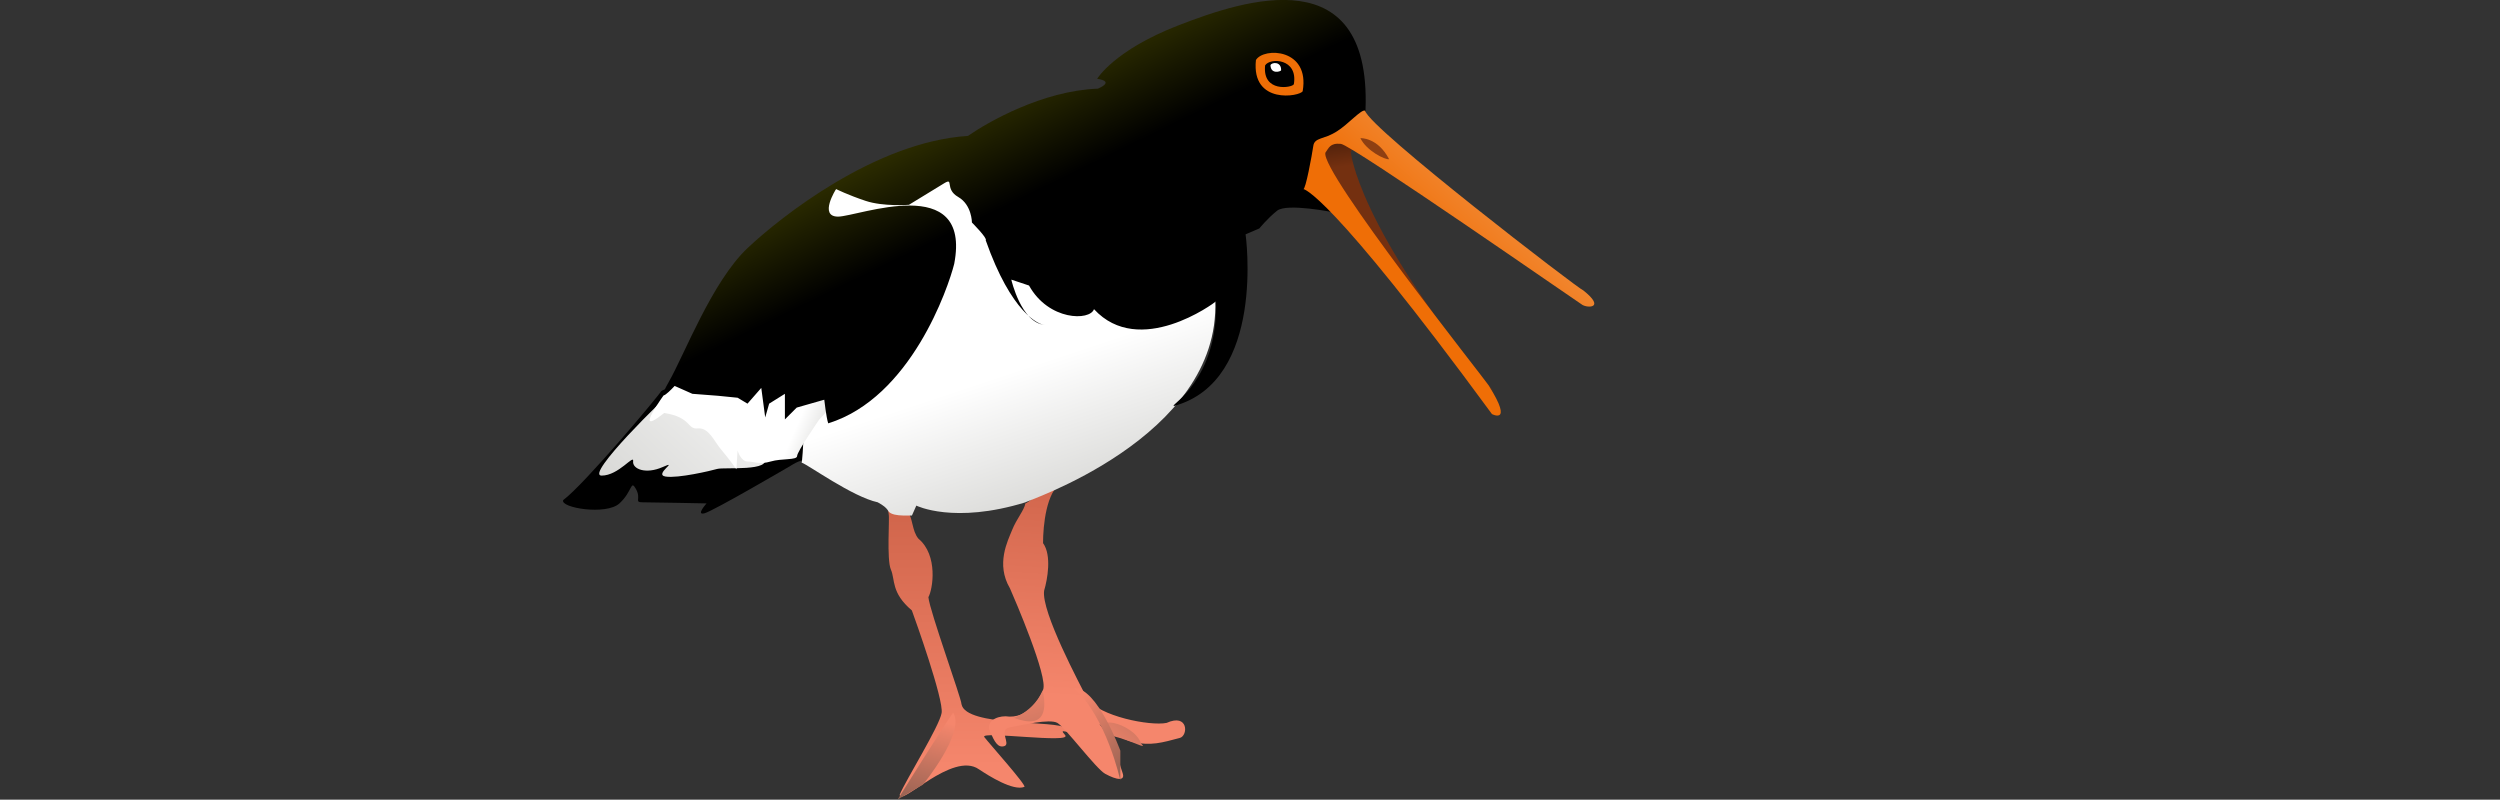 <?xml version="1.0" encoding="UTF-8" standalone="no"?>
<!-- Generator: Adobe Illustrator 13.0.1, SVG Export Plug-In . SVG Version: 6.00 Build 14948)  -->
<svg
    xmlns:inkscape="http://www.inkscape.org/namespaces/inkscape"
    xmlns:rdf="http://www.w3.org/1999/02/22-rdf-syntax-ns#"
    xmlns="http://www.w3.org/2000/svg"
    xmlns:xlink="http://www.w3.org/1999/xlink"
    xmlns:cc="http://web.resource.org/cc/"
    xmlns:dc="http://purl.org/dc/elements/1.1/"
    xmlns:sodipodi="http://sodipodi.sourceforge.net/DTD/sodipodi-0.dtd"
    xmlns:svg="http://www.w3.org/2000/svg"
    xmlns:ns1="http://sozi.baierouge.fr"
    id="svg2"
    enable-background="new 35.395 164.242 495.192 383.894"
    inkscape:version="0.44.1"
    xml:space="preserve"
    viewBox="-235.395 164.242 1200.192 383.894"
    sodipodi:version="0.32"
    version="1.1"
    y="0px"
    x="0px"
    sodipodi:docname="adsise_haematopus_ostralegus.svg"
    sodipodi:docbase="/home/susi/Desktop"
  >
<rect x="-235.395" y="164.242" width="1200.192" height="383.894" fill="#333333" stroke="none"/>
<sodipodi:namedview
      id="base"
      bordercolor="#666666"
      inkscape:window-x="0"
      inkscape:window-y="17"
      pagecolor="#ffffff"
      inkscape:showpageshadow="false"
      inkscape:zoom="0.60531022"
      inkscape:window-width="945"
      height="600px"
      borderopacity="1.0"
      width="600px"
      inkscape:cx="240.64183"
      inkscape:cy="232.79751"
      inkscape:pageshadow="2"
      inkscape:current-layer="layer3"
      inkscape:window-height="978"
      showborder="false"
      inkscape:pageopacity="0.0"
      inkscape:document-units="px"
    >
	</sodipodi:namedview
  >
<g
      id="layer3"
      inkscape:label="pajaro"
      sodipodi:insensitive="true"
      inkscape:groupmode="layer"
    >
		<g
        id="g2248"
        inkscape:export-ydpi="149.97372"
        inkscape:export-xdpi="149.97372"
        inkscape:export-filename="/home/susi/Desktop/adsise_haematopus_ostralegus.png"
        transform="matrix(1.548 0 0 1.548 -1774.1 102.62)"
      >
			<linearGradient
          id="path1332_1_"
          y2="179.43"
          gradientUnits="userSpaceOnUse"
          x2="2296.2"
          gradientTransform="matrix(2.398 0 0 2.398 -4208.1 -330.72)"
          y1="253.54"
          x1="2296.2"
        >
			<stop
            style="stop-color:#F5866C"
            offset="0"
        />
			<stop
            style="stop-color:#A33C22"
            offset="1"
        />
		</linearGradient
      >
		<path
          id="path1332"
          d="m1269.6 199.35c0.342 0.684-0.684 14.024 0.684 17.103 1.369 3.078 0 7.184 6.499 12.657 1.026 2.737 9.92 27.707 9.235 31.811-0.684 4.105-10.946 20.524-12.998 25.313 0 4.104 16.375-13.649 24.584-7.834 3.078 2.052 10.648 6.808 14.068 5.44 0.855-0.342-10.918-13.471-12.425-15.459s27.586 2.134 25.064-0.603 2.331 0.457 0.139-2.13c-2.191-2.587-30.923-0.262-32.275-7.462 0-1.71-9.92-29.075-10.262-33.179 1.369-2.395 3.079-12.998-3.078-18.129-2.052-2.395-1.71-6.499-3.421-8.551-1.7-2.06-6.8-3.77-5.8 1.02z"
          sodipodi:nodetypes="cscsccsssscccsc"
          fill="url(#path1332_1_)"
      />
			<linearGradient
          id="path1334_1_"
          y2="182.04"
          gradientUnits="userSpaceOnUse"
          x2="2314.5"
          gradientTransform="matrix(2.398 0 0 2.398 -4208.1 -330.72)"
          y1="244.89"
          x1="2310.6"
        >
			<stop
            style="stop-color:#F5866C"
            offset="0"
        />
			<stop
            style="stop-color:#A33C22"
            offset="1"
        />
		</linearGradient
      >
		<path
          id="path1334"
          d="m1312 195.93c-0.342 2.052-2.737 4.789-4.105 8.21-1.368 3.42-5.131 10.604-0.684 18.129 1.368 3.078 11.972 27.707 10.262 31.469-1.026 2.737-4.789 9.235-11.63 8.209-3.079 0-6.157 1.71-4.789 4.789s2.395 5.131 4.447 4.447-2.052-5.131 1.71-5.815c3.763-0.684 12.314-2.737 14.708-1.369 2.395 1.369 12.012 14.236 14.775 15.757 3.707 2.041 6.433 2.372 5.407-0.365s-3.31-13.837-11.552-18.802c-3.942-2.375 8.761 7.911 14.576 9.279 5.816 1.369 9.357 0.209 14.775-1.213 2.585-0.679 2.726-7.735-4.116-4.657-5.131 1.027-20.865-2.052-24.628-7.525-2.052-4.105-14.366-27.023-13.34-33.522 1.026-3.421 2.394-10.946-0.342-14.709 0-5.473 1.026-16.077 5.815-18.813 0.6-4.11-10.4 6.83-11.4 6.49z"
          sodipodi:nodetypes="cscccssssssssscccccc"
          fill="url(#path1334_1_)"
      />
		<path
          id="path1318"
          d="m1199.1 161.04c-0.684 1.369-23.944 29.075-30.443 33.863-1.026 2.395 13.34 4.789 17.445 1.025 4.104-3.763 3.421-7.525 5.131-4.446 1.71 3.078-0.684 4.104 2.052 4.104s19.839 0.342 19.839 0.342-3.42 3.763-0.684 3.078c2.736-0.684 26.681-14.708 26.681-14.708s3.079-2.052 4.447-1.71c1.368 0.342 8.893 0.342 6.841-3.078s13.682-19.155-3.421-22.918c-17-3.74-47.4 3.44-47.8 4.47z"
      />
			<linearGradient
          id="path1322_1_"
          y2="227.69"
          gradientUnits="userSpaceOnUse"
          x2="2308.8"
          gradientTransform="matrix(2.398 0 0 2.398 -4208.1 -330.72)"
          y1="202.49"
          x1="2300.4"
        >
			<stop
            style="stop-color:#FFFFFF"
            offset="0"
        />
			<stop
            style="stop-color:#C8C8C5"
            offset="1"
        />
		</linearGradient
      >
		<path
          id="path1322"
          d="m1242.6 183.27c2.052 0.684 15.735 10.604 23.602 12.314 3.763 2.052 2.736 2.737 4.104 3.42 1.369 0.684 3.421 0.684 4.789 0.684s1.71 0 1.71 0l1.368-3.078s11.63 5.815 33.864-1.026c-1.026 0 60.544-19.839 58.834-62.597 1.71-3.421-1.368-14.366-1.368-14.366s-78.331-29.759-90.303-26.681c-11.972 3.079-28.049 4.105-31.812 11.288-1.7 11.65-4.1 79.72-4.8 80.06z"
          fill="url(#path1322_1_)"
      />
			<linearGradient
          id="path1326_1_"
          y2="164.23"
          gradientUnits="userSpaceOnUse"
          x2="2347.3"
          gradientTransform="matrix(2.398 0 0 2.398 -4208.1 -330.72)"
          y1="175.2"
          x1="2348.9"
        >
			<stop
            style="stop-color:#743010"
            offset="0"
        />
			<stop
            style="stop-color:#000000"
            offset="1"
        />
		</linearGradient
      >
		<path
          id="path1326"
          d="m1412.9 86.814s1.71 22.918 44.467 74.568c-1.026-0.342-55.413-68.07-55.413-68.07s-3.763-6.841 0-9.919c3.763-3.079 11.288-4.789 11.63-1.368 0.3 3.423-0.7 5.475-0.7 4.791z"
          fill="url(#path1326_1_)"
      />
			<linearGradient
          id="path2070_1_"
          y2="230.64"
          gradientUnits="userSpaceOnUse"
          x2="2243.4"
          gradientTransform="matrix(2.398 0 0 2.398 -4208.1 -330.72)"
          y1="198.62"
          x1="2272.6"
        >
			<stop
            style="stop-color:#FFFFFF"
            offset="0"
        />
			<stop
            style="stop-color:#C8C8C5"
            offset="1"
        />
		</linearGradient
      >
		<path
          id="path2070"
          d="m1202.8 160.92c-2.372 1.779-27.572 26.386-22.235 26.386s10.08-6.819 9.783-4.447c-0.296 2.371 3.854 4.151 9.191 1.779 5.337-2.371-2.965 2.371 0.889 2.965 3.854 0.593 13.934-1.779 16.01-2.372 2.075-0.593 17.195 0.89 14.527-3.558-2.668-4.446-11.562-11.562-20.456-11.859-8.9-0.29-7.1-8.3-7.7-8.89z"
          sodipodi:nodetypes="csssssssc"
          fill="url(#path2070_1_)"
      />
			<linearGradient
          id="path1320_1_"
          y2="212.73"
          gradientUnits="userSpaceOnUse"
          x2="2278.5"
          gradientTransform="matrix(2.398 0 0 2.398 -4208.1 -330.72)"
          y1="209.99"
          x1="2272.2"
        >
			<stop
            style="stop-color:#FFFFFF"
            offset="0"
        />
			<stop
            style="stop-color:#C8C8C5"
            offset="1"
        />
		</linearGradient
      >
		<path
          id="path1320"
          d="m1204.6 155.91s-17.011 21.87-4.606 11.972c8.552 1.369 7 5.131 10.421 4.789s5.131 4.105 7.183 6.499 4.789 6.157 4.789 6.157l0.342-5.815s1.026 3.421 3.079 3.421c2.052 0 3.762 1.025 7.183 0 3.421-1.027 8.21-0.342 8.21-1.71 0-1.369 6.841-11.288 6.841-11.288l5.131-5.473s-1.026-6.499-5.473-8.209-14.708-5.473-19.497-4.789-9.578 1.71-11.972 2.737c-2.3 1.02-11.2 2.38-11.5 1.7z"
          sodipodi:nodetypes="ccssccsssccsssc"
          fill="url(#path1320_1_)"
      />
			<linearGradient
          id="path1309_1_"
          y2="114.15"
          gradientUnits="userSpaceOnUse"
          x2="2266.7"
          gradientTransform="matrix(2.398 0 0 2.398 -4208.1 -330.72)"
          y1="181.15"
          x1="2299.5"
        >
			<stop
            style="stop-color:#000000"
            offset="0"
        />
			<stop
            style="stop-color:#FFFF00"
            offset="1"
        />
		</linearGradient
      >
		<path
          id="path1309"
          d="m1358 165.68c-1.05-0.318 13.735-8.017 13.125-32.439-0.61 0.611-23.812 17.706-37.854 2.442-1.221 3.662-14.042 3.662-20.148-7.327-1.832-0.611-5.495-1.832-5.495-1.832s3.053 13.432 10.379 14.043c-1.832 0-10.379-3.664-18.317-26.254 0.611-0.611-4.274-5.495-4.274-5.495s0-5.495-4.274-7.937c-4.274-2.442-1.221-6.106-4.274-4.274s-10.99 6.716-10.99 6.716-7.937 0.611-13.432-1.221c-5.495-1.832-9.159-3.663-9.159-3.663s-5.495 8.548 0.61 8.548c6.106 0 41.518-14.043 36.023 14.653-1.832 7.327-13.432 41.518-39.075 49.455-0.611-1.832-1.221-7.327-1.221-7.327l-8.548 2.442-3.663 3.663v-7.937l-4.884 3.053-1.221 4.274-1.221-9.158-4.274 4.885-3.053-1.832-6.105-0.611-7.938-0.611-5.495-2.442s-6.716 7.327-1.832-1.221 13.432-31.138 24.422-41.518c10.38-9.769 39.686-32.97 68.382-34.802 6.106-4.274 23.201-14.043 40.297-14.653 5.495-2.442-0.244-3.053-0.244-3.053s5.257-8.861 25.276-16.605c19.86-7.683 60.906-21.766 57.853 28.3-2.442 1.832-9.009 4.18-12.061 6.622-3.053 2.442-4.274 3.053-4.274 5.495s-1.831 9.158-1.831 9.158-0.828-1.397 2.835 0.435c3.664 1.832 5.645 8.031 5.645 8.031s-14.585-2.972-17.638-0.529c-3.053 2.442-5.495 5.495-5.495 5.495l-4.274 1.832c0 0.04 6.4 45.47-22.2 53.23z"
          sodipodi:nodetypes="ccccccccsscscsccccccccccccccscccczcsscscsccc"
          fill="url(#path1309_1_)"
      />
			<linearGradient
          id="path1324_1_"
          y2="144.58"
          gradientUnits="userSpaceOnUse"
          x2="2392.3"
          gradientTransform="matrix(2.398 0 0 2.398 -4208.1 -330.72)"
          y1="187.14"
          x1="2354.8"
        >
			<stop
            style="stop-color:#EF6E06"
            offset="0"
        />
			<stop
            style="stop-color:#FFFFFF"
            offset="1"
        />
		</linearGradient
      >
		<path
          id="path1324"
          d="m1398.2 98.444s7.525 0.342 58.492 69.78c-0.684-0.342 7.183 4.104-1.026-8.893-1.026-1.71-52.334-66.359-50.625-72.174 1.026-1.368 1.369-3.078 4.789-2.736 3.421 0.342 73.201 48.914 74.911 49.941 1.71 1.026 7.183 1.026 0.342-4.447-1.368-0.342-66.359-50.282-67.728-55.755-1.026-0.684-5.131 4.105-8.893 6.499-3.763 2.394-6.841 1.71-7.183 4.447-0.4 2.742-2.4 13.685-3.1 13.343z"
          fill="url(#path1324_1_)"
      />
		<path
          id="path1328"
          d="m1398 68.075c-0.74 1.651-15.995 4.33-14.506-9.652 2.4-4.01 16.8-3.638 14.5 9.652z"
          sodipodi:nodetypes="ccc"
          fill="#EF6E06"
      />
		<path
          id="path2064"
          sodipodi:nodetypes="ccc"
          d="m1395.2 65.976c-0.453 1.008-9.765 2.643-8.855-5.892 1.5-2.448 10.3-2.221 8.9 5.892z"
      />
		<path
          id="path2066"
          d="m1391.3 61.619c-0.108 0.366-3.224 1.347-3.298-1.616 0.4-0.905 3.4-1.225 3.3 1.616z"
          sodipodi:nodetypes="ccc"
          fill="#FFFFFF"
      />
		<path
          id="path2068"
          opacity=".788"
          d="m1415.9 82.65s5.336-0.296 8.894 6.522c-1.2 0.297-7.1-2.668-8.9-6.522z"
          enable-background="new    "
          fill="#743010"
      />
			<linearGradient
          id="path2240_1_"
          y2="266.17"
          gradientUnits="userSpaceOnUse"
          x2="2286.3"
          gradientTransform="matrix(2.398 0 0 2.398 -4208.1 -330.72)"
          y1="247.79"
          x1="2291"
        >
			<stop
            style="stop-color:#F5866C"
            offset="0"
        />
			<stop
            style="stop-color:#544941"
            offset="1"
        />
		</linearGradient
      >
		<path
          id="path2240"
          d="m1272.4 287.72s14.752-23.658 17.195-26.892c3.911 6.115-9.356 22.299-9.356 22.299l-7.8 4.59z"
          sodipodi:nodetypes="cccc"
          fill="url(#path2240_1_)"
      />
			<linearGradient
          id="path2122_1_"
          y2="211.06"
          gradientUnits="userSpaceOnUse"
          x2="2325.3"
          gradientTransform="matrix(-1.24 -2.052 2.052 -1.24 3830.9 5259.1)"
          y1="184.45"
          x1="2317.3"
        >
			<stop
            style="stop-color:#F5866C"
            offset="0"
        />
			<stop
            style="stop-color:#544941"
            offset="1"
        />
		</linearGradient
      >
		<path
          id="path2122"
          d="m1347.9 270.43c-2.41-6.815-16.948-9.364-9.563-2.567 7.4 1.8 11.6 4.65 9.6 2.57z"
          sodipodi:nodetypes="ccc"
          fill="url(#path2122_1_)"
      />
			<linearGradient
          id="path2120_1_"
          y2="233.54"
          gradientUnits="userSpaceOnUse"
          x2="2276.9"
          gradientTransform="matrix(1.222 -2.062 2.062 1.222 -1906.3 4701.6)"
          y1="215.16"
          x1="2281.7"
        >
			<stop
            style="stop-color:#F5866C"
            offset="0"
        />
			<stop
            style="stop-color:#544941"
            offset="1"
        />
		</linearGradient
      >
		<path
          id="path2120"
          d="m1341.4 281.71s-4.234-19.512-14.365-28.504c7.255-0.246 14.411 19.418 14.411 19.418v9.08z"
          sodipodi:nodetypes="cccc"
          fill="url(#path2120_1_)"
      />
			<linearGradient
          id="path2244_1_"
          y2="268.88"
          gradientUnits="userSpaceOnUse"
          x2="2309.6"
          gradientTransform="matrix(2.398 0 0 2.398 -4208.1 -330.72)"
          y1="242.26"
          x1="2301.6"
        >
			<stop
            style="stop-color:#F5866C"
            offset="0"
        />
			<stop
            style="stop-color:#544941"
            offset="1"
        />
		</linearGradient
      >
		<path
          id="path2244"
          d="m1308.5 262.46c10.092 3.773 9.966-3.246 8.875-8.505-3.6 8.04-11.8 9.17-8.9 8.5z"
          sodipodi:nodetypes="ccc"
          fill="url(#path2244_1_)"
      />
	</g
    >
</g
  >
</svg
>
